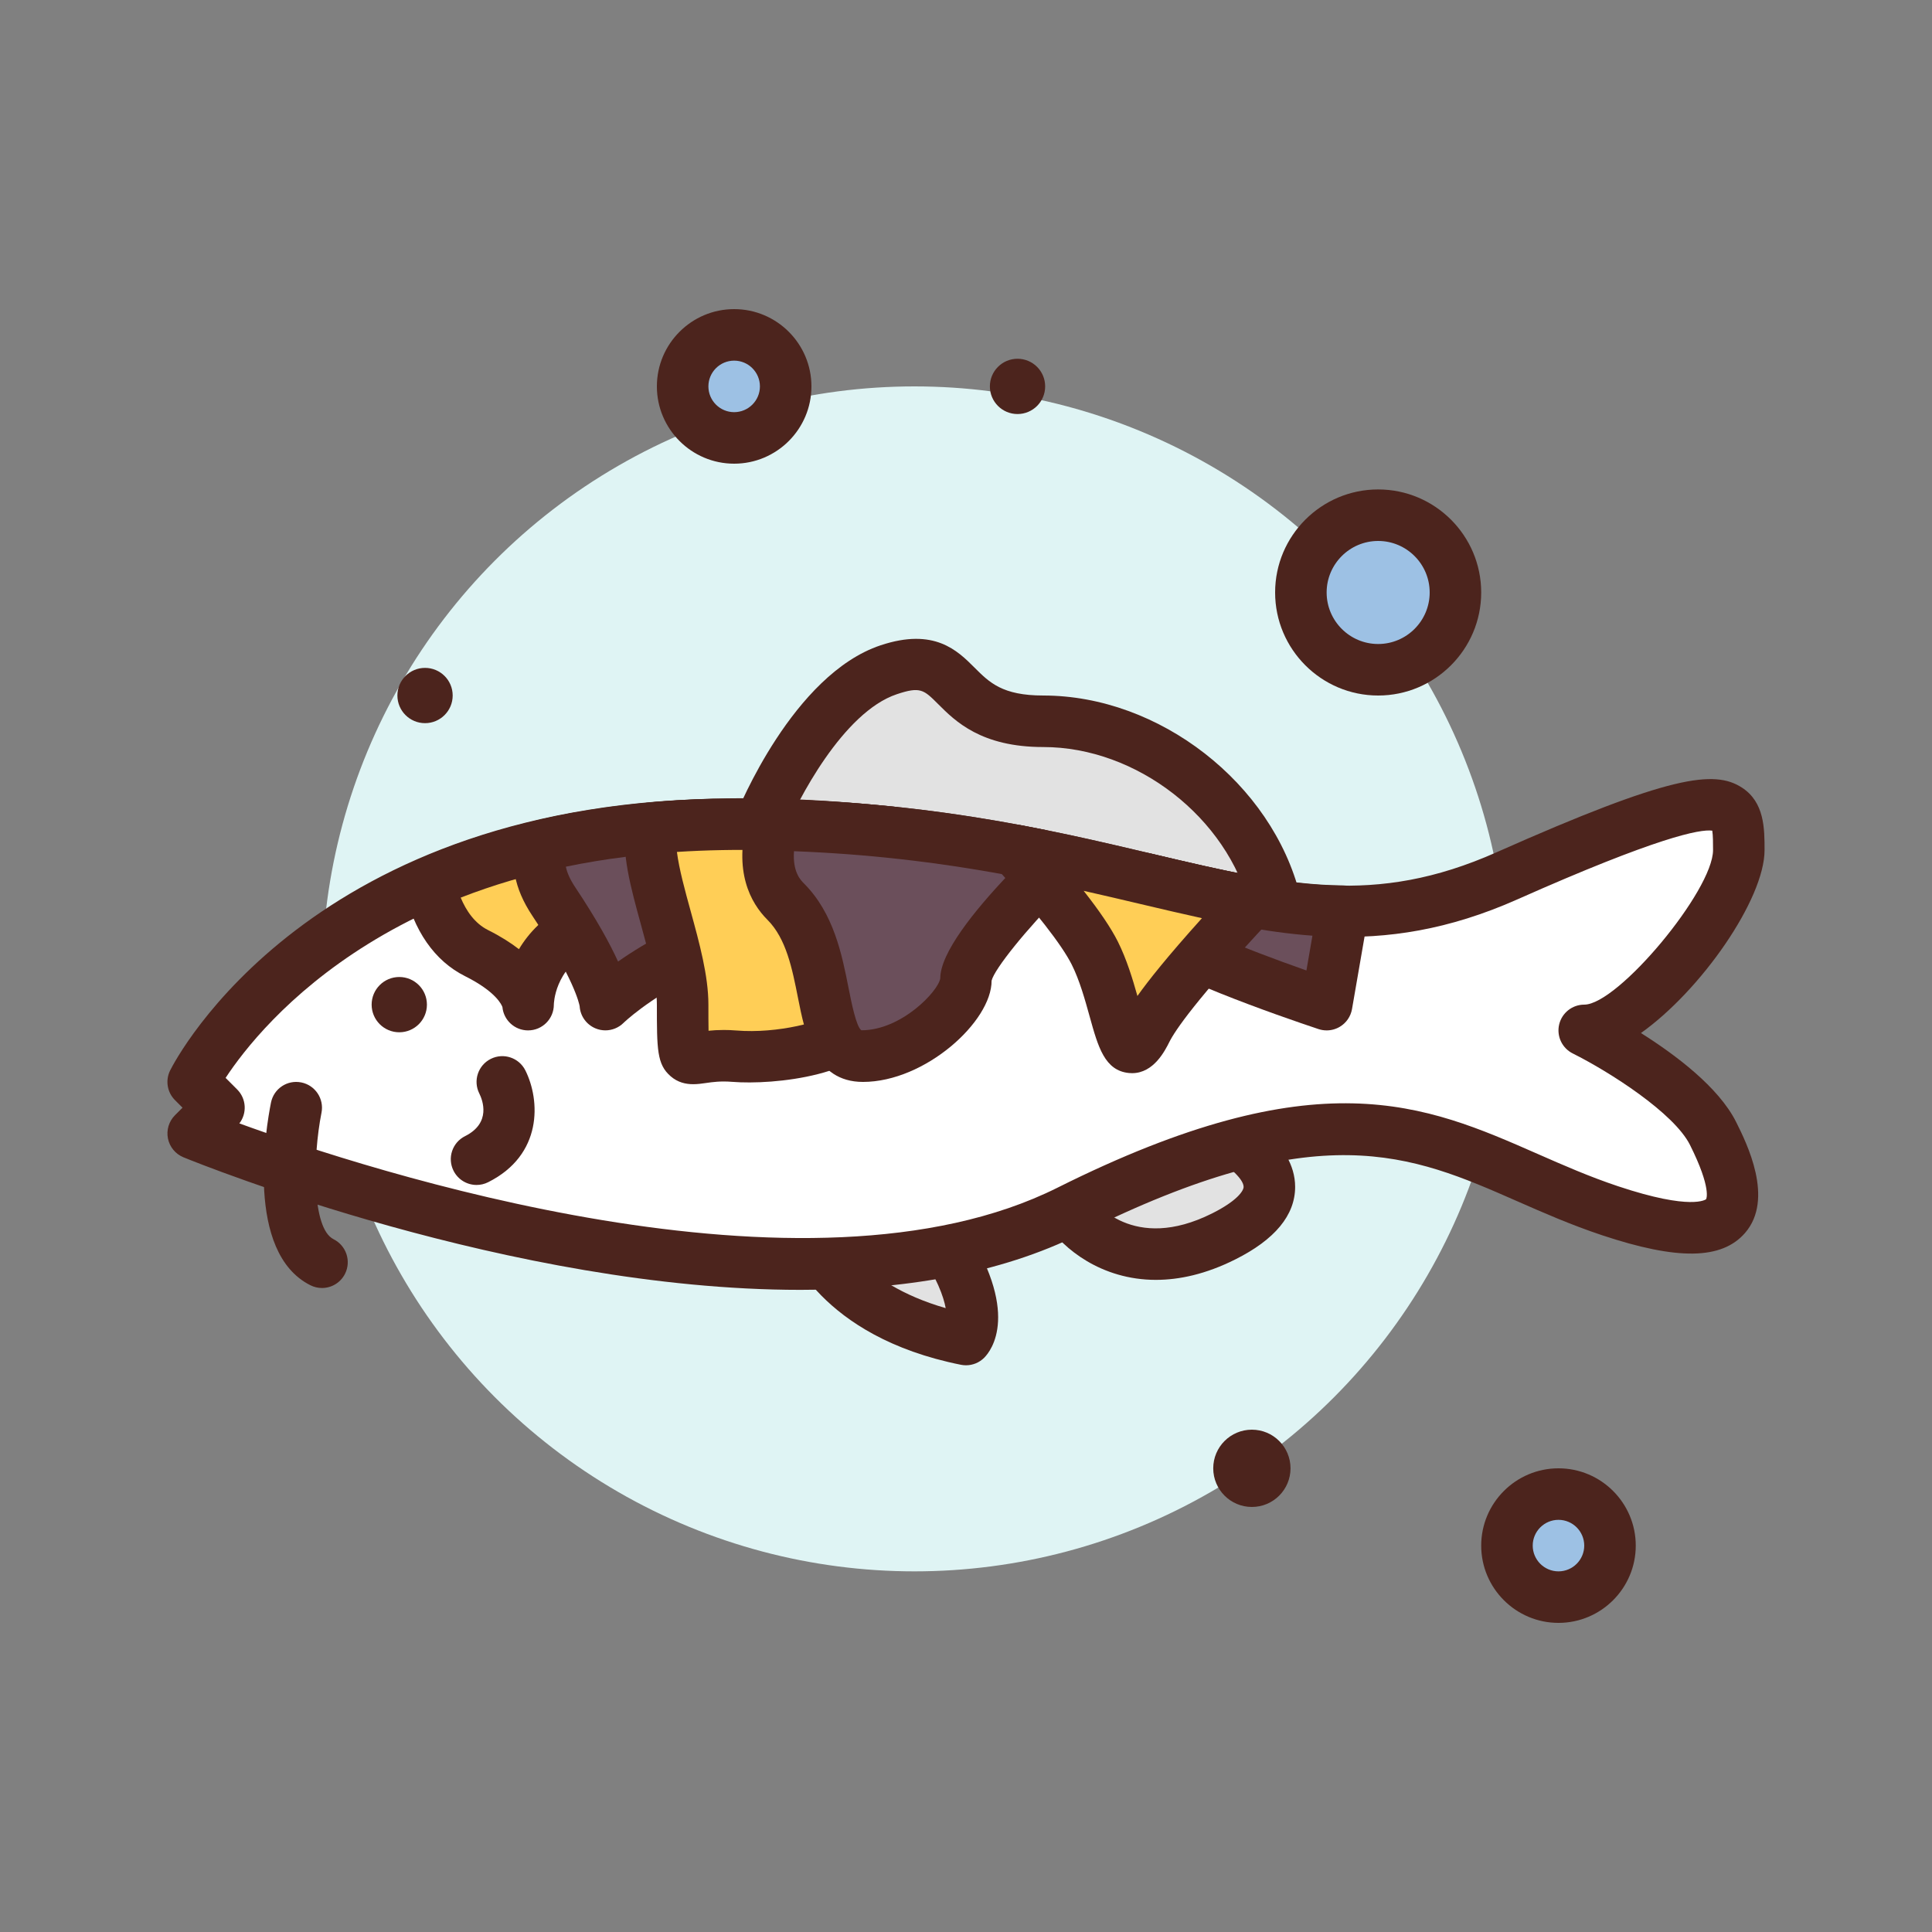<svg id="fish2" enable-background="new 0 0 300 300" height="512" viewBox="0 0 300 300" width="512" xmlns="http://www.w3.org/2000/svg"><rect x="0" y="0" width="300" height="300" fill="#808080" stroke="none"/><g><circle cx="142" cy="152" fill="#dff4f4" r="92"/><g><path d="m118 128s8-20 20-24 8 8 24 8 32 12 36 28" fill="#e2e2e2"/><path d="m197.996 144c-1.793.002-3.422-1.213-3.875-3.029-3.504-14.002-17.609-24.971-32.121-24.971-9.656 0-13.672-4.016-16.328-6.672-2.227-2.227-2.758-2.752-6.406-1.533-8.367 2.789-15.508 16.605-17.555 21.693-.82 2.049-3.152 3.039-5.199 2.223-2.051-.822-3.047-3.146-2.227-5.197.355-.887 8.848-21.773 22.449-26.309 8.352-2.785 11.957.83 14.594 3.467 2.325 2.322 4.328 4.328 10.672 4.328 18.012 0 35.531 13.631 39.879 31.029.539 2.145-.766 4.316-2.91 4.852-.324.082-.652.119-.973.119z" fill="#4c241d"/></g><g><path d="m126 192s4 12 24 16c0 0 4-4-4-16" fill="#e2e2e2"/><path d="m150 212c-.262 0-.523-.025-.785-.078-22.023-4.404-26.816-18.076-27.008-18.656-.699-2.096.434-4.361 2.527-5.061 2.102-.693 4.328.42 5.043 2.484.168.449 3.316 8.477 17.07 12.436-.328-1.797-1.352-4.672-4.176-8.906-1.227-1.838-.73-4.322 1.109-5.547 1.84-1.229 4.32-.73 5.547 1.109 9.344 14.018 4.555 19.992 3.5 21.047-.756.758-1.776 1.172-2.827 1.172z" fill="#4c241d"/></g><g><path d="m166 188s8 12 24 4 0-16 0-16" fill="#e2e2e2"/><path d="m179.496 198.738c-8.523 0-14.41-4.898-16.824-8.52-1.227-1.838-.73-4.322 1.109-5.547 1.844-1.221 4.301-.73 5.531 1.084.656.943 6.621 8.799 18.898 2.666 3.867-1.934 4.898-3.504 4.898-4.125 0-1.365-2.949-3.744-4.898-4.719-1.977-.988-2.777-3.391-1.789-5.367.988-1.975 3.395-2.779 5.367-1.789.953.477 9.32 4.863 9.32 11.875 0 4.393-3.133 8.188-9.32 11.281-4.534 2.269-8.655 3.161-12.292 3.161z" fill="#4c241d"/></g><g><path d="m30 168s20-40 84-40 84 24 120 8 36-12 36-4-16 28-24 28c0 0 16 8 20 16s8 20-16 12-36-24-84 0-136-12-136-12l4-4z" fill="#fff"/><path d="m124.289 200.289c-44.793.002-93.09-19.477-95.805-20.586-1.238-.508-2.141-1.602-2.406-2.914-.262-1.312.148-2.67 1.094-3.617l1.172-1.172-1.172-1.172c-1.219-1.217-1.52-3.076-.75-4.617.863-1.723 21.863-42.211 87.578-42.211 28.629 0 48.777 4.766 64.961 8.596 20.773 4.918 34.488 8.16 53.414-.25 27.043-12.018 33.844-12.82 38.121-10.041 3.504 2.277 3.504 6.39 3.504 9.695 0 7.633-9.863 21.787-19.195 28.41 5.309 3.344 12.07 8.396 14.773 13.801 1.633 3.27 5.977 11.953 1.391 17.242-3.613 4.16-10.477 4.26-22.234.342-4.785-1.596-9.059-3.473-13.188-5.289-16.453-7.234-30.668-13.473-67.758 5.072-12.683 6.342-27.883 8.711-43.5 8.711zm-87.121-25.848c19.98 7.275 88.07 29.477 127.043 9.98 40.453-20.221 57.02-12.943 74.555-5.24 3.965 1.742 8.062 3.545 12.5 5.023 11.457 3.82 13.641 2.025 13.66 2.006.004-.008.91-1.592-2.504-8.422-2.48-4.959-12.484-11.35-18.211-14.211-1.66-.83-2.531-2.691-2.105-4.498.43-1.805 2.039-3.08 3.895-3.08 5.234 0 20-17.719 20-24 0-.951 0-2.305-.121-3.014-1.879-.264-8.5 1-30.254 10.668-21.395 9.51-37.766 5.637-58.504.727-15.782-3.734-35.426-8.38-63.122-8.38-51.711 0-73.488 27.039-78.969 35.375l1.797 1.797c1.438 1.439 1.551 3.701.34 5.269z" fill="#4c241d"/></g><g><path d="m46 172s-4 20 4 24" fill="#9dc1e4"/><path d="m49.996 200c-.602 0-1.211-.135-1.785-.422-10.215-5.107-6.902-24.523-6.133-28.363.43-2.164 2.516-3.572 4.703-3.137 2.164.432 3.57 2.537 3.141 4.703-1.379 6.957-1.508 17.953 1.867 19.641 1.977.988 2.777 3.391 1.789 5.367-.703 1.402-2.113 2.211-3.582 2.211z" fill="#4c241d"/></g><g><path d="m78 168s4 8-4 12" fill="#9dc1e4"/><path d="m74.004 184c-1.469 0-2.879-.809-3.582-2.211-.988-1.977-.188-4.379 1.789-5.367 4.105-2.051 2.73-5.596 2.211-6.633-.988-1.977-.188-4.379 1.789-5.367 1.977-.99 4.375-.188 5.367 1.789 2.328 4.654 2.707 13.119-5.789 17.367-.574.287-1.183.422-1.785.422z" fill="#4c241d"/></g><g><path d="m74 148c8 4 8 8 8 8s0-8 8-12c4.729-2.365 2.467-8.909-.172-13.876-8.852 1.623-16.554 4.059-23.187 6.951.844 3.775 2.802 8.646 7.359 10.925z" fill="#ffce56"/><path d="m82 160c-2.082 0-3.793-1.592-3.984-3.623-.113-.33-.988-2.393-5.805-4.799-4.734-2.367-8.008-7.08-9.473-13.629-.418-1.869.547-3.773 2.305-4.539 7.375-3.217 15.473-5.646 24.066-7.219 1.691-.322 3.43.518 4.25 2.057 3.125 5.879 4.082 10.51 2.918 14.154-.73 2.283-2.281 4.072-4.488 5.176-5.722 2.861-5.789 8.367-5.789 8.422 0 2.209-1.789 4-4 4zm-4-3.992v.004c0-.002 0-.004 0-.004zm0-.008v.006c0-.002 0-.004 0-.006zm-6.465-16.617c.852 2.039 2.184 4.004 4.254 5.039 1.945.973 3.52 1.977 4.793 2.967 1.504-2.516 3.875-5.09 7.629-6.967.355-.178.398-.312.445-.455.094-.301.406-1.777-1.09-5.32-5.628 1.187-10.999 2.773-16.031 4.736z" fill="#4c241d"/></g><g><path d="m94 156s4-4 12-8c4.944-2.472 5.302-12.575 4.856-19.938-9.951.209-18.802 1.387-26.642 3.232-.827 2.263-.604 5.121 1.786 8.706 8 12 8 16 8 16z" fill="#6b4f5b"/><path d="m94 159.994c-.52 0-1.043-.102-1.539-.311-1.41-.59-2.359-1.926-2.453-3.438-.062-.365-.848-4.297-7.336-14.027-2.875-4.314-3.621-8.453-2.215-12.301.465-1.264 1.531-2.211 2.844-2.52 8.547-2.01 17.789-3.131 27.469-3.336h.086c2.109 0 3.863 1.643 3.992 3.758.801 13.213-1.508 20.982-7.059 23.758-7.227 3.613-10.934 7.225-10.973 7.262-.761.753-1.781 1.155-2.816 1.155zm4-3.994h.039zm-10.133-21.42c.184.945.672 2.016 1.461 3.201 3.316 4.977 5.375 8.738 6.645 11.527 2.078-1.459 4.824-3.18 8.238-4.887 1.066-.533 2.828-3.785 2.785-12.223-6.672.327-13.078 1.126-19.129 2.382z" fill="#4c241d"/></g><g><path d="m114 128c-4.508 0-8.773.217-12.853.586-1.174 6.616 4.853 18.978 4.853 27.414 0 12 .027 7.346 8 8 10.424.855 28-4 16-12-3.922-2.615 5.414-12.479 8.491-22.747-7.416-.769-15.506-1.253-24.491-1.253z" fill="#ffce56"/><path d="m107.641 168.354c-1.141 0-2.379-.256-3.508-1.236-2.133-1.847-2.133-4.182-2.133-11.118 0-3.408-1.25-7.967-2.461-12.375-1.602-5.826-3.113-11.332-2.328-15.738.316-1.777 1.781-3.121 3.578-3.285 13.07-1.186 25.523-.635 38.113.672 1.188.123 2.258.768 2.918 1.76.66.99.844 2.225.504 3.367-1.402 4.672-3.84 9.023-5.996 12.861-1.133 2.02-2.613 4.66-3.105 6.115 5.168 3.854 5.293 7.557 4.426 10.047-2.664 7.66-17.586 9.08-23.977 8.562-1.773-.143-3.008.031-4.094.188-.582.084-1.242.18-1.937.18zm4.742-8.42c.598 0 1.246.021 1.945.08 6.402.525 13.66-1.373 15.496-2.977-.285-.346-.871-.928-2.043-1.709-5.383-3.588-1.848-9.889 1.57-15.98 1.164-2.076 2.422-4.316 3.492-6.6-9.117-.736-18.344-1.066-27.73-.459.328 2.619 1.242 5.957 2.141 9.219 1.348 4.918 2.746 10.004 2.746 14.492 0 1.48 0 2.918.023 4.055.68-.071 1.466-.121 2.36-.121z" fill="#4c241d"/></g><g><path d="m122 140c8 8 4 24 12 24s16-8 16-12 12-16 12-16l-.647-3.239c-11.538-2.32-24.931-4.297-41.373-4.689-1.159 4.232-1.187 8.721 2.02 11.928z" fill="#6b4f5b"/><path d="m134 168c-7.508 0-9-7.547-10.09-13.059-.895-4.52-1.82-9.193-4.738-12.113-2.645-2.643-5.32-7.533-3.051-15.812.488-1.773 2.16-3.039 3.953-2.941 14.215.338 27.582 1.854 42.066 4.766 1.582.318 2.816 1.555 3.133 3.137l.648 3.238c.262 1.311-.148 2.668-1.094 3.613-5.352 5.354-10.422 11.639-10.852 13.447.025 6.333-10.319 15.724-19.975 15.724zm-10.711-35.824c-.227 3.23 1.051 4.508 1.539 4.996 4.641 4.639 5.91 11.059 6.93 16.217.449 2.262 1.195 6.045 1.996 6.592h.027c6.191 0 11.934-6.084 12.223-8.059-.004-3.932 5.234-10.455 10.508-16.021-11.336-2.098-22.059-3.299-33.223-3.725z" fill="#4c241d"/></g><g><path d="m206 156 2.513-14.513c-9.739-.084-19.417-2.383-30.767-5.068-1.013 3.082-1.351 5.977.254 7.581 4 4 28 12 28 12z" fill="#6b4f5b"/><path d="m206 160c-.426 0-.852-.068-1.266-.205-5.84-1.947-25.23-8.635-29.562-12.967-3.805-3.805-1.863-9.715-1.227-11.658.652-1.979 2.727-3.107 4.723-2.645 11.125 2.633 20.625 4.881 29.879 4.963 1.176.01 2.285.535 3.035 1.438.754.902 1.07 2.088.871 3.244l-2.512 14.512c-.199 1.148-.887 2.154-1.891 2.752-.624.375-1.335.566-2.05.566zm-25.07-18.723c.008.039.016.057.016.059 1.688 1.648 11.957 5.854 21.914 9.359l.934-5.402c-7.372-.539-14.759-2.119-22.864-4.016z" fill="#4c241d"/></g><g><path d="m178 160c2.093-4.185 9.65-12.736 16.391-19.952-10.694-1.899-22.269-5.3-36.765-8.009 4.71 5.175 10.242 11.697 12.374 15.961 4 8 4 20 8 12z" fill="#ffce56"/><path d="m175.789 166.641c-.156 0-.316-.008-.48-.023-3.777-.367-4.801-4.062-6.098-8.74-.734-2.646-1.566-5.646-2.789-8.088-1.535-3.066-5.707-8.414-11.754-15.057-1.156-1.271-1.375-3.141-.535-4.641.832-1.5 2.516-2.318 4.227-1.984 7.574 1.416 14.484 3.047 20.578 4.484 5.703 1.346 11.09 2.617 16.152 3.518 1.445.256 2.633 1.281 3.094 2.672.465 1.391.133 2.924-.871 3.996-11.66 12.482-14.863 17.27-15.734 19.012-.68 1.355-2.426 4.851-5.79 4.851zm-7.519-28.313c2.492 3.166 4.266 5.801 5.309 7.883 1.375 2.748 2.297 5.811 3.039 8.443 1.68-2.365 4.641-6.104 10.02-12.08-3.09-.674-6.262-1.424-9.535-2.195-2.88-.68-5.802-1.369-8.833-2.051z" fill="#4c241d"/></g><circle cx="62" cy="156" fill="#4c241d" r="4.292"/><g><circle cx="114" cy="60" fill="#9dc1e4" r="8"/><path d="m114 72c-6.617 0-12-5.383-12-12s5.383-12 12-12 12 5.383 12 12-5.383 12-12 12zm0-16c-2.207 0-4 1.795-4 4s1.793 4 4 4 4-1.795 4-4-1.793-4-4-4z" fill="#4c241d"/></g><g><circle cx="242" cy="240" fill="#9dc1e4" r="8"/><path d="m242 252c-6.617 0-12-5.383-12-12s5.383-12 12-12 12 5.383 12 12-5.383 12-12 12zm0-16c-2.207 0-4 1.795-4 4s1.793 4 4 4 4-1.795 4-4-1.793-4-4-4z" fill="#4c241d"/></g><circle cx="66" cy="108" fill="#4c241d" r="4.292"/><circle cx="158" cy="60" fill="#4c241d" r="4.292"/><g><circle cx="214" cy="92" fill="#9dc1e4" r="12"/><path d="m214 108c-8.824 0-16-7.178-16-16s7.176-16 16-16 16 7.178 16 16-7.176 16-16 16zm0-24c-4.41 0-8 3.588-8 8s3.59 8 8 8 8-3.588 8-8-3.59-8-8-8z" fill="#4c241d"/></g><circle cx="194.391" cy="228" fill="#4c241d" r="6"/></g></svg>